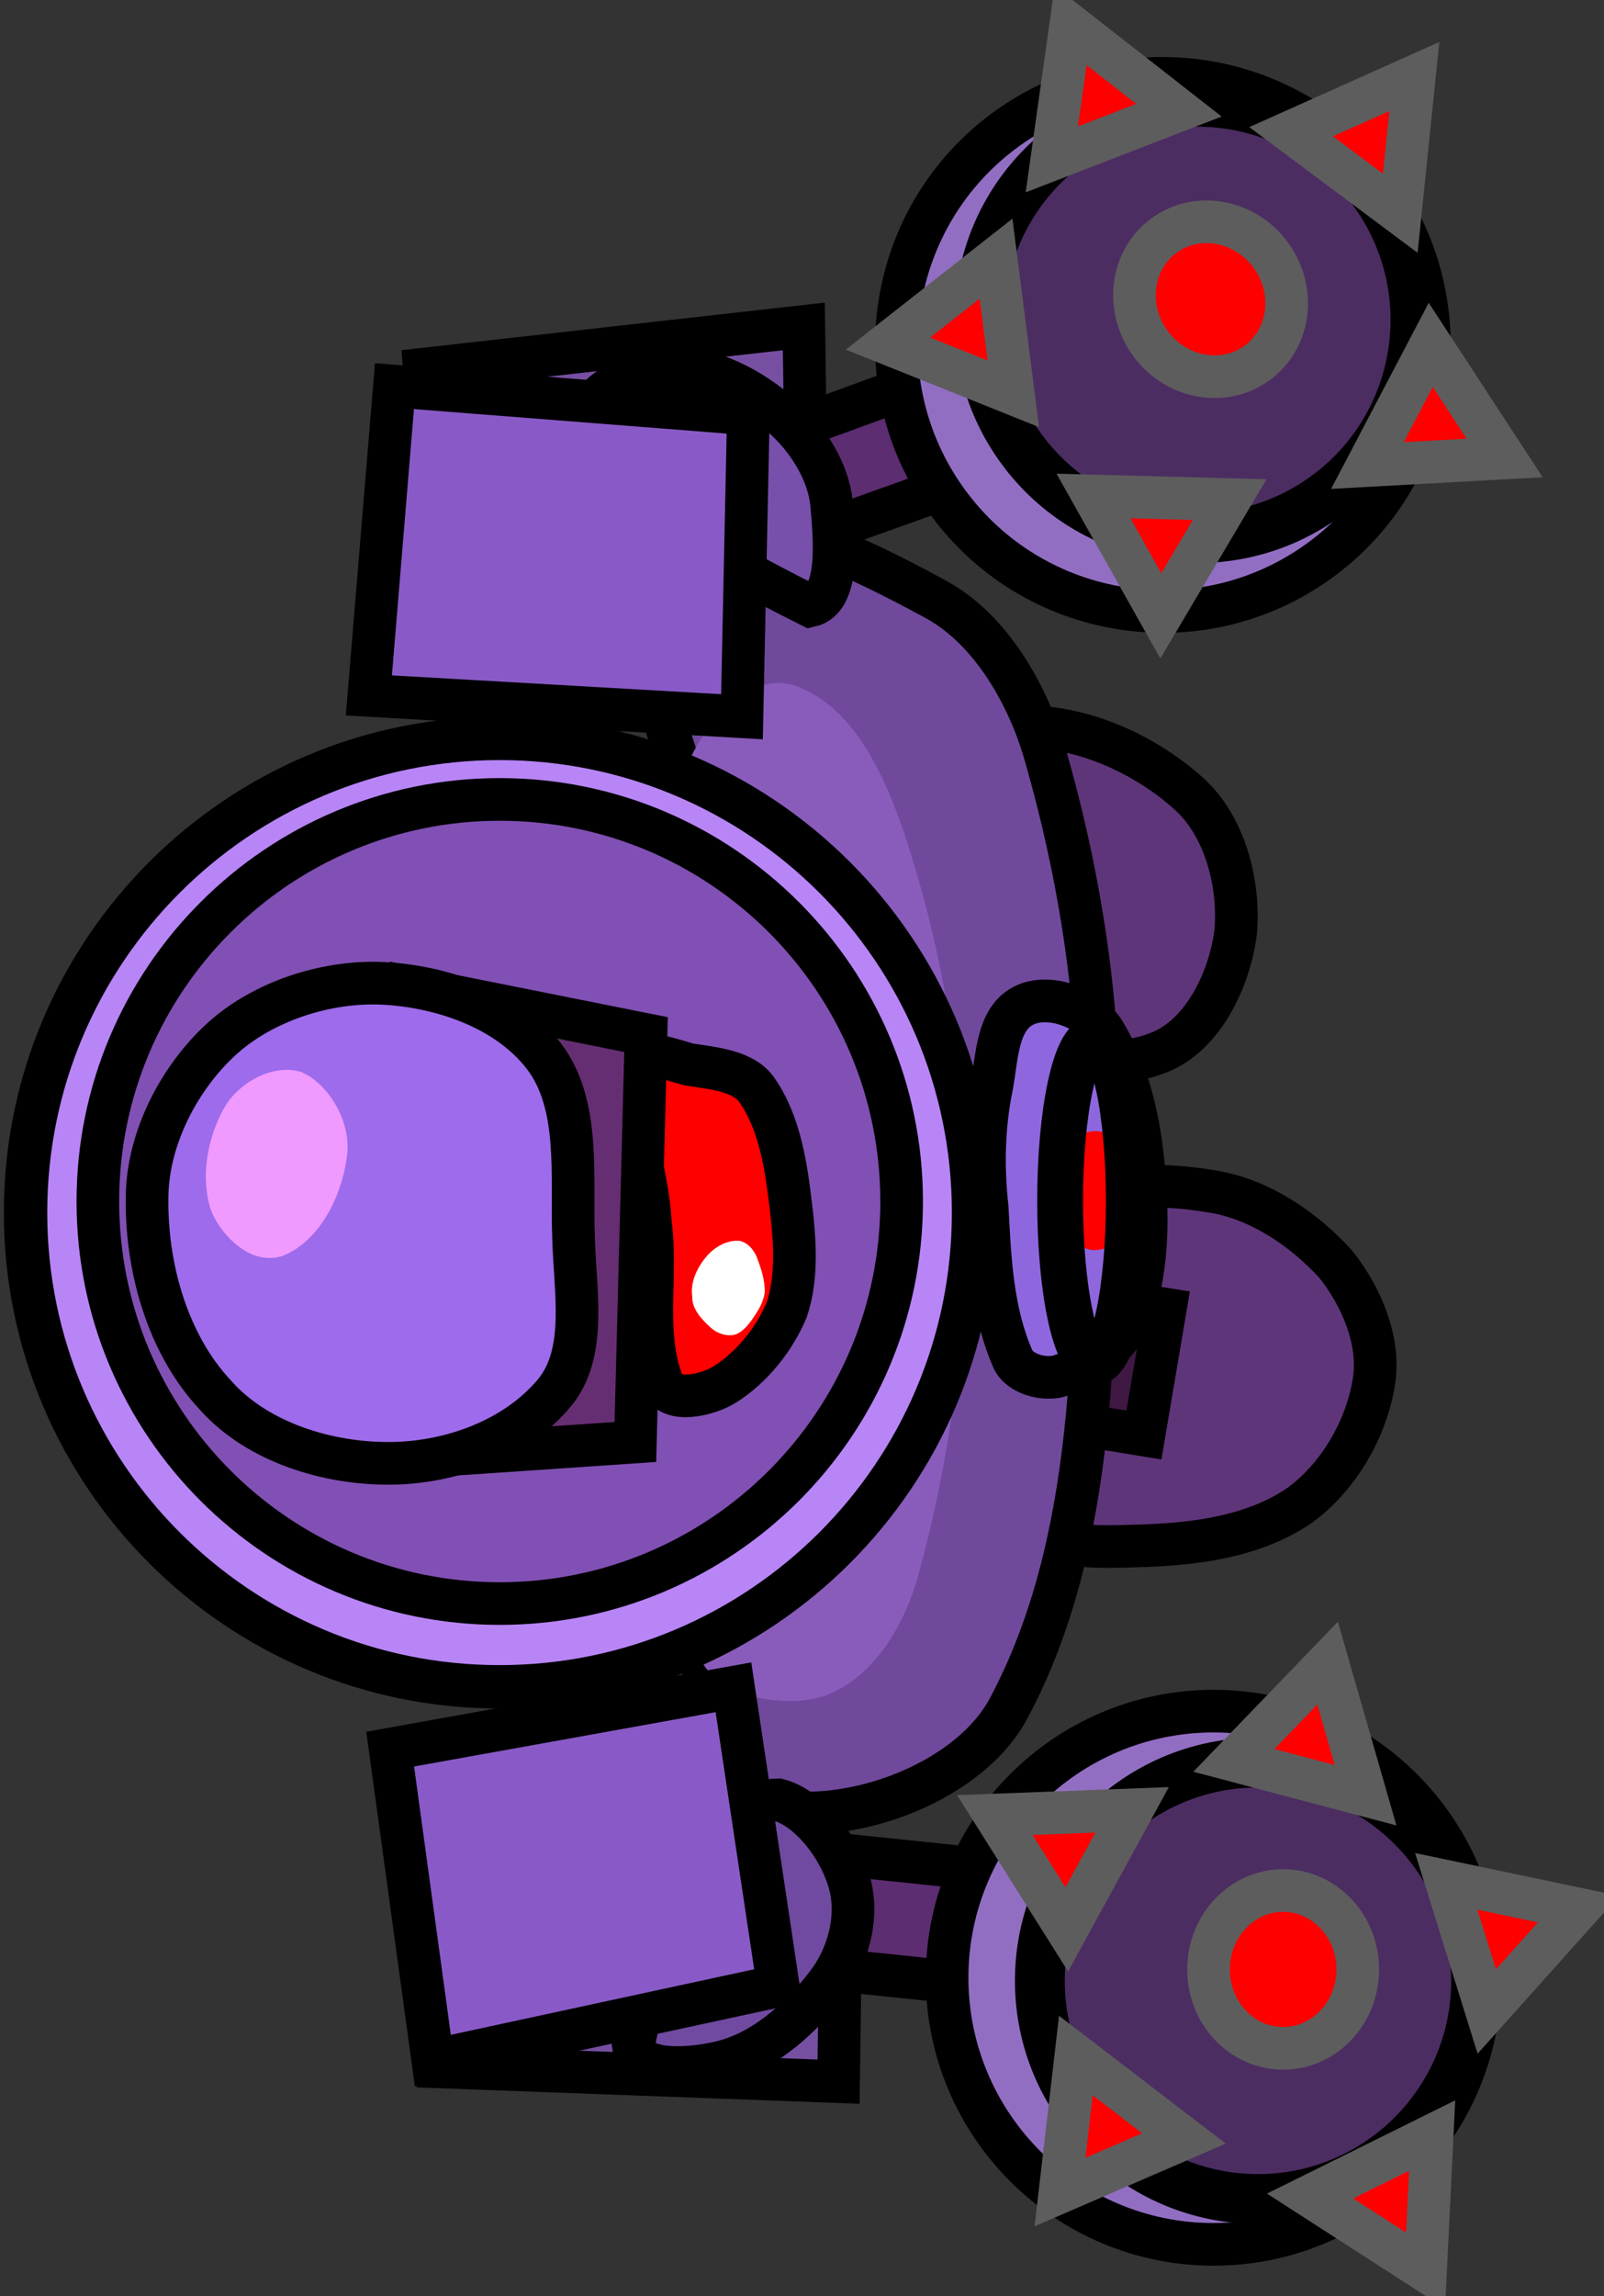 <svg xmlns="http://www.w3.org/2000/svg" xmlns:xlink="http://www.w3.org/1999/xlink" version="1.1" width="80.734" height="115.517" viewBox="0.587 3.238 80.734 115.517">
  <rect x="0.587" y="3.238" width="80.734" height="115.517" fill="#333333" stroke="none"/>
  <!-- Exported by Scratch - http://scratch.mit.edu/ -->
  <path id="ID0.5231968509033322" fill="#5F357A" stroke="#000000" stroke-width="2.146" stroke-linecap="round" d="M 50.762 55.504 C 53.389 56.344 56.396 57.262 59.025 56.148 C 61.195 55.225 62.479 52.476 62.781 50.139 C 62.994 47.705 62.247 44.801 60.42 43.163 C 58.055 41.043 54.664 39.573 51.514 39.837 C 49.977 39.963 50.556 42.777 50.226 44.236 C 49.803 45.73 50.541 47.188 50.333 48.636 C 50.108 50.132 49.129 51.403 49.26 52.822 C 49.283 53.873 49.751 55.187 50.762 55.504 Z "/>
  <path id="ID0.5231968509033322" fill="#5F357A" stroke="#000000" stroke-width="2.146" stroke-linecap="round" d="M 57.843 81.014 C 60.639 80.943 63.668 80.576 65.999 78.975 C 67.958 77.563 69.409 75.071 69.755 72.644 C 70.036 70.658 69.104 68.456 67.823 66.849 C 66.256 65.115 64.037 63.597 61.706 63.2 C 59.519 62.833 56.808 62.603 55.16 64.059 C 53.134 65.851 52.632 69.098 52.048 71.892 C 51.541 74.329 50.586 77.256 51.941 79.512 C 52.986 81.248 55.922 81.068 57.843 81.014 Z "/>
  <path id="ID0.796053399797529" fill="#3F1843" stroke="#000000" stroke-width="2.146" stroke-linecap="round" d="M 53.55 74.683 L 58.165 75.434 L 59.238 69.102 L 53.765 68.244 L 53.55 74.683 Z "/>
  <path id="ID0.6784139345400035" fill="#70499C" stroke="#000000" stroke-width="2.146" stroke-linecap="round" d="M 33.64 30.607 C 36.888 27.834 43.438 31.077 47.698 33.397 C 50.467 34.904 52.328 38.211 53.171 41.124 C 54.983 47.395 56.006 54.008 55.854 60.547 C 55.627 70.199 55.899 80.681 51.347 89.2 C 49.147 93.314 42 95.662 37.825 93.814 C 34.514 92.344 36.503 86.223 36.43 82.332 C 36.216 75.296 37.158 68.24 36.967 61.084 C 36.819 55.523 35.98 50.082 35.357 44.45 C 34.846 39.834 30.535 33.264 33.64 30.607 Z "/>
  <path id="ID0.011658591683954" fill="#895CBC" stroke="#895CBC" stroke-linecap="round" d="M 40.294 38.763 C 43.268 39.851 44.728 44.206 45.659 47.348 C 47.288 52.853 48.076 58.669 48.127 64.411 C 48.177 70.214 47.361 76.457 45.767 82.225 C 45.187 84.317 43.906 86.648 41.903 87.483 C 40.287 88.142 36.915 87.571 36.645 85.766 C 35.877 78.675 39.45 71.676 39.221 64.518 C 39.002 57.71 35.293 51.078 35.572 44.45 C 35.679 41.815 38.3 38.05 40.294 38.763 Z " stroke-width="2.146"/>
  <path id="ID0.26341745210811496" fill="#B885F7" stroke="#000000" stroke-width="2.184" d="M 25.731 40.387 C 32.313 40.387 38.277 43.06 42.597 47.38 C 46.916 51.699 49.589 57.663 49.589 64.245 C 49.589 70.828 46.916 76.791 42.597 81.111 C 38.277 85.431 32.313 88.104 25.731 88.104 C 19.149 88.104 13.185 85.431 8.865 81.111 C 4.546 76.791 1.873 70.828 1.873 64.245 C 1.873 57.663 4.546 51.699 8.865 47.38 C 13.185 43.06 19.149 40.387 25.731 40.387 Z "/>
  <path id="ID0.54944788524881" fill="#8150B4" stroke="#000000" stroke-width="2.146" stroke-linecap="round" d="M 25.74 43.458 C 31.321 43.458 36.379 45.724 40.041 49.386 C 43.702 53.047 45.969 58.106 45.969 63.686 C 45.969 69.266 43.702 74.325 40.041 77.987 C 36.379 81.648 31.321 83.915 25.74 83.915 C 20.16 83.915 15.101 81.648 11.44 77.987 C 7.778 74.325 5.512 69.266 5.512 63.686 C 5.512 58.106 7.778 53.047 11.44 49.386 C 15.101 45.724 20.16 43.458 25.74 43.458 Z "/>
  <path id="ID0.660638561937958" fill="#FF0000" stroke="#000000" stroke-width="2.146" stroke-linecap="round" d="M 35.25 56.791 C 36.463 56.984 38.01 57.098 38.684 58.079 C 39.86 59.762 40.167 62.005 40.401 63.981 C 40.603 65.688 40.727 67.523 40.186 69.132 C 39.562 70.643 38.401 72.051 37.074 72.888 C 36.199 73.438 34.349 73.85 33.962 72.888 C 32.936 70.296 33.694 67.398 33.318 64.733 C 33.192 62.035 31.966 59.356 32.46 56.791 C 32.636 55.875 34.349 56.547 35.25 56.791 Z "/>
  <path id="ID0.5734975896775723" fill="#662E72" stroke="#000000" stroke-width="2.146" stroke-linecap="round" d="M 21.299 52.928 L 33.104 55.289 L 32.567 75.786 L 21.514 76.537 L 21.299 52.928 Z "/>
  <path id="ID0.5025015356950462" fill="#5C2D70" stroke="#000000" stroke-width="2.146" stroke-linecap="round" d="M 40.83 24.705 L 47.591 22.237 L 50.488 26.958 L 41.474 30.178 L 40.83 24.705 Z "/>
  <path id="ID0.6005037408322096" fill="#774FA2" stroke="#000000" stroke-width="2.146" stroke-linecap="round" d="M 21.943 21.807 L 41.045 19.661 L 41.152 26.851 L 22.48 28.89 L 21.943 21.807 Z "/>
  <path id="ID0.6005037408322096" fill="#774FA2" stroke="#000000" stroke-width="2.146" stroke-linecap="round" d="M 21.332 97.667 L 42.902 100.35 L 42.794 107.969 L 22.512 107.218 L 21.332 97.667 Z "/>
  <path id="ID0.9647216475568712" fill="#9D6BEB" stroke="#000000" stroke-width="2.146" stroke-linecap="round" d="M 19.904 52.714 C 22.804 52.87 26.105 53.967 27.953 56.362 C 29.831 58.8 29.337 62.436 29.455 65.484 C 29.517 68.136 30.17 71.3 28.489 73.317 C 26.534 75.659 23.293 76.814 20.333 76.859 C 17.142 76.908 13.551 75.824 11.427 73.425 C 9.005 70.845 7.911 66.939 7.992 63.337 C 8.057 60.459 9.611 57.452 11.748 55.504 C 13.805 53.632 16.998 52.563 19.904 52.714 Z "/>
  <path id="ID0.859928666613996" fill="#784FAB" stroke="#000000" stroke-width="2.146" stroke-linecap="round" d="M 34.821 21.807 C 36.724 21.844 38.753 23.018 40.186 24.383 C 41.298 25.437 42.285 26.995 42.44 28.568 C 42.599 30.343 42.882 33.378 41.367 33.719 C 31.554 28.817 31.095 26.976 30.314 24.168 C 30.333 22.683 33.127 21.775 34.821 21.807 Z "/>
  <path id="ID0.9843017118982971" fill="#895AC7" stroke="#000000" stroke-width="2.146" stroke-linecap="round" d="M 20.441 22.666 L 38.255 24.061 L 37.933 39.299 L 19.153 38.226 L 20.441 22.666 Z "/>
  <path id="ID0.8867627559229732" fill="#F099FF" stroke="#F099FF" stroke-linecap="round" d="M 15.397 58.186 C 16.311 58.646 17.08 59.97 17.007 61.084 C 16.854 62.717 15.985 64.7 14.539 65.376 C 13.62 65.795 12.457 64.507 12.178 63.659 C 11.796 62.232 12.148 60.672 12.822 59.474 C 13.242 58.729 14.429 57.927 15.397 58.186 Z " stroke-width="2.146"/>
  <path id="ID0.8357552164234221" fill="#8E67DF" stroke="#000000" stroke-width="2.146" stroke-linecap="round" d="M 52.205 53.787 C 53.482 53.216 55.453 53.986 56.176 55.182 C 57.556 57.487 58.043 60.182 58.215 62.801 C 58.365 65.213 58.301 67.636 57.356 69.776 C 56.788 71.066 55.309 72.028 53.922 72.459 C 53.143 72.699 51.896 72.367 51.562 71.6 C 50.512 69.186 50.411 66.544 50.274 63.981 C 50.05 61.977 50.096 59.886 50.488 57.972 C 50.782 56.495 50.733 54.437 52.205 53.787 Z "/>
  <path id="ID0.35330351162701845" fill="none" stroke="#FF0000" stroke-width="2.571" d="M 55.705 61.426 C 55.789 61.426 55.865 61.618 55.919 61.928 C 55.975 62.238 56.009 62.666 56.009 63.139 C 56.009 63.612 55.975 64.04 55.919 64.35 C 55.865 64.66 55.789 64.852 55.705 64.852 C 55.621 64.852 55.545 64.66 55.49 64.35 C 55.435 64.04 55.401 63.612 55.401 63.139 C 55.401 62.666 55.435 62.238 55.49 61.928 C 55.545 61.618 55.621 61.426 55.705 61.426 Z "/>
  <path id="ID0.4244605260901153" fill="none" stroke="#000000" stroke-width="2.305" d="M 55.674 55.531 C 56.151 55.531 56.582 56.442 56.895 57.912 C 57.209 59.383 57.403 61.414 57.403 63.657 C 57.403 65.9 57.209 67.931 56.895 69.402 C 56.582 70.872 56.151 71.783 55.674 71.783 C 55.197 71.783 54.765 70.872 54.452 69.402 C 54.138 67.931 53.945 65.9 53.945 63.657 C 53.945 61.414 54.138 59.383 54.452 57.912 C 54.765 56.442 55.197 55.531 55.674 55.531 Z "/>
  <path id="ID0.869347017724067" fill="#FFFFFF" stroke="none" stroke-linecap="round" d="M 37.79 65.663 C 38.232 65.749 38.494 66.101 38.649 66.414 C 38.915 67.088 39.093 67.685 39.078 68.239 C 39.018 68.801 38.674 69.281 38.434 69.633 C 38.219 69.947 37.895 70.299 37.575 70.385 C 37.187 70.49 36.7 70.333 36.395 70.063 C 35.91 69.636 35.401 69.088 35.429 68.453 C 35.322 67.721 35.7 66.961 36.18 66.414 C 36.569 65.97 37.196 65.614 37.79 65.663 Z " stroke-width="2.146"/>
  <path id="ID0.38943511759862304" fill="#5C2D70" stroke="#000000" stroke-width="2.146" stroke-linecap="round" d="M 40.401 96.282 L 50.703 97.356 L 50.381 103.15 L 40.079 102.077 L 40.401 96.282 Z "/>
  <path id="ID0.18442952074110508" fill="#926EC3" stroke="#000000" stroke-width="2.146" d="M 61.671 89.326 C 65.371 89.326 68.725 90.829 71.153 93.258 C 73.582 95.686 75.085 99.04 75.085 102.741 C 75.085 106.441 73.582 109.795 71.153 112.223 C 68.725 114.652 65.371 116.155 61.671 116.155 C 57.971 116.155 54.616 114.652 52.188 112.223 C 49.759 109.795 48.257 106.441 48.257 102.741 C 48.257 99.04 49.759 95.686 52.188 93.258 C 54.616 90.829 57.971 89.326 61.671 89.326 Z "/>
  <path id="ID0.8076685611158609" fill="#704AA0" stroke="#000000" stroke-width="2.146" stroke-linecap="round" d="M 32.46 106.155 C 34.432 96.609 37.574 93.812 39.753 93.788 C 41.388 94.209 42.985 96.353 43.406 98.214 C 43.771 99.873 43.23 101.732 42.225 103.043 C 40.946 104.707 39.208 106.314 37.181 106.906 C 35.662 107.344 32.647 107.63 32.46 106.155 Z "/>
  <path id="ID0.7798583414405584" fill="#4C2D62" stroke="#000000" stroke-width="2.509" d="M 63.905 91.915 C 66.934 91.915 69.679 93.144 71.667 95.132 C 73.654 97.119 74.884 99.865 74.884 102.894 C 74.884 105.922 73.654 108.668 71.667 110.655 C 69.679 112.643 66.934 113.873 63.905 113.873 C 60.876 113.873 58.13 112.643 56.143 110.655 C 54.156 108.668 52.926 105.922 52.926 102.894 C 52.926 99.865 54.156 97.119 56.143 95.132 C 58.13 93.144 60.876 91.915 63.905 91.915 Z "/>
  <path id="ID0.08765554567798972" fill="#895AC7" stroke="#000000" stroke-width="2.146" stroke-linecap="round" d="M 20.226 91.239 L 37.504 88.127 L 39.757 103.15 L 22.372 106.906 L 20.226 91.239 Z "/>
  <path id="ID0.37011327035725117" fill="#FF0000" stroke="#5D5D5D" stroke-width="2.146" stroke-linecap="round" d="M 72.672 110.68 L 72.34 117.47 L 66.528 113.723 L 72.672 110.68 Z "/>
  <path id="ID0.37011327035725117" fill="#FF0000" stroke="#5D5D5D" stroke-width="2.146" stroke-linecap="round" d="M 62.691 91.805 L 67.409 86.912 L 69.319 93.558 L 62.691 91.805 Z "/>
  <path id="ID0.37011327035725117" fill="#FF0000" stroke="#5D5D5D" stroke-width="2.146" stroke-linecap="round" d="M 60.18 110.826 L 53.94 113.524 L 54.739 106.655 L 60.18 110.826 Z "/>
  <path id="ID0.37011327035725117" fill="#FF0000" stroke="#5D5D5D" stroke-width="2.146" stroke-linecap="round" d="M 54.281 100.308 L 50.659 94.555 L 57.57 94.293 L 54.281 100.308 Z "/>
  <path id="ID0.5184895759448409" fill="#FF0000" stroke="#5D5D5D" stroke-width="2.146" d="M 65.171 98.352 C 66.207 98.352 67.145 98.796 67.826 99.515 C 68.506 100.234 68.927 101.228 68.927 102.322 C 68.927 103.417 68.506 104.411 67.826 105.13 C 67.145 105.849 66.207 106.293 65.171 106.293 C 64.134 106.293 63.196 105.849 62.516 105.13 C 61.835 104.411 61.415 103.417 61.415 102.322 C 61.415 101.228 61.835 100.234 62.516 99.515 C 63.196 98.796 64.134 98.352 65.171 98.352 Z "/>
  <path id="ID0.37011327035725117" fill="#FF0000" stroke="#5D5D5D" stroke-width="2.146" stroke-linecap="round" d="M 73.382 97.892 L 80.036 99.287 L 75.421 104.438 L 73.382 97.892 Z "/>
  <path id="ID0.18442952074110508" fill="#926EC3" stroke="#000000" stroke-width="2.146" d="M 51.241 9.734 C 54.236 7.561 57.833 6.807 61.225 7.348 C 64.617 7.886 67.803 9.72 69.975 12.714 C 72.148 15.709 72.902 19.307 72.361 22.698 C 71.823 26.09 69.99 29.276 66.995 31.449 C 64 33.622 60.402 34.376 57.011 33.835 C 53.619 33.297 50.433 31.464 48.26 28.469 C 46.087 25.474 45.333 21.876 45.874 18.485 C 46.413 15.093 48.246 11.907 51.241 9.734 Z "/>
  <path id="ID0.7798583414405584" fill="#4C2D62" stroke="#000000" stroke-width="2.509" d="M 54.406 10.447 C 56.858 8.668 59.802 8.051 62.578 8.493 C 65.354 8.934 67.961 10.434 69.74 12.886 C 71.519 15.338 72.135 18.282 71.694 21.058 C 71.252 23.834 69.752 26.441 67.3 28.22 C 64.849 29.998 61.904 30.615 59.129 30.174 C 56.353 29.732 53.745 28.232 51.967 25.78 C 50.188 23.329 49.571 20.384 50.013 17.608 C 50.454 14.833 51.955 12.225 54.406 10.447 Z "/>
  <path id="ID0.37011327035725117" fill="#FF0000" stroke="#5D5D5D" stroke-width="2.146" stroke-linecap="round" d="M 72.6 20.589 L 76.319 26.28 L 69.414 26.66 L 72.6 20.589 Z "/>
  <path id="ID0.37011327035725117" fill="#FF0000" stroke="#5D5D5D" stroke-width="2.146" stroke-linecap="round" d="M 53.53 11.256 L 54.476 4.524 L 59.925 8.783 L 53.53 11.256 Z "/>
  <path id="ID0.37011327035725117" fill="#FF0000" stroke="#5D5D5D" stroke-width="2.146" stroke-linecap="round" d="M 62.48 28.374 L 59.014 34.222 L 55.626 28.192 L 62.48 28.374 Z "/>
  <path id="ID0.37011327035725117" fill="#FF0000" stroke="#5D5D5D" stroke-width="2.146" stroke-linecap="round" d="M 51.591 23.052 L 45.282 20.522 L 50.721 16.251 L 51.591 23.052 Z "/>
  <path id="ID0.5184895759448409" fill="#FF0000" stroke="#5D5D5D" stroke-width="2.146" d="M 59.187 15.08 C 60.026 14.471 61.046 14.28 62.019 14.462 C 62.992 14.645 63.916 15.202 64.558 16.088 C 65.201 16.974 65.444 18.026 65.316 19.007 C 65.187 19.988 64.689 20.899 63.85 21.508 C 63.011 22.116 61.991 22.308 61.018 22.125 C 60.045 21.943 59.121 21.385 58.478 20.499 C 57.835 19.613 57.592 18.562 57.721 17.581 C 57.849 16.599 58.348 15.689 59.187 15.08 Z "/>
  <path id="ID0.37011327035725117" fill="#FF0000" stroke="#5D5D5D" stroke-width="2.146" stroke-linecap="round" d="M 65.572 9.866 L 71.776 7.088 L 71.066 13.967 L 65.572 9.866 Z "/>
</svg>